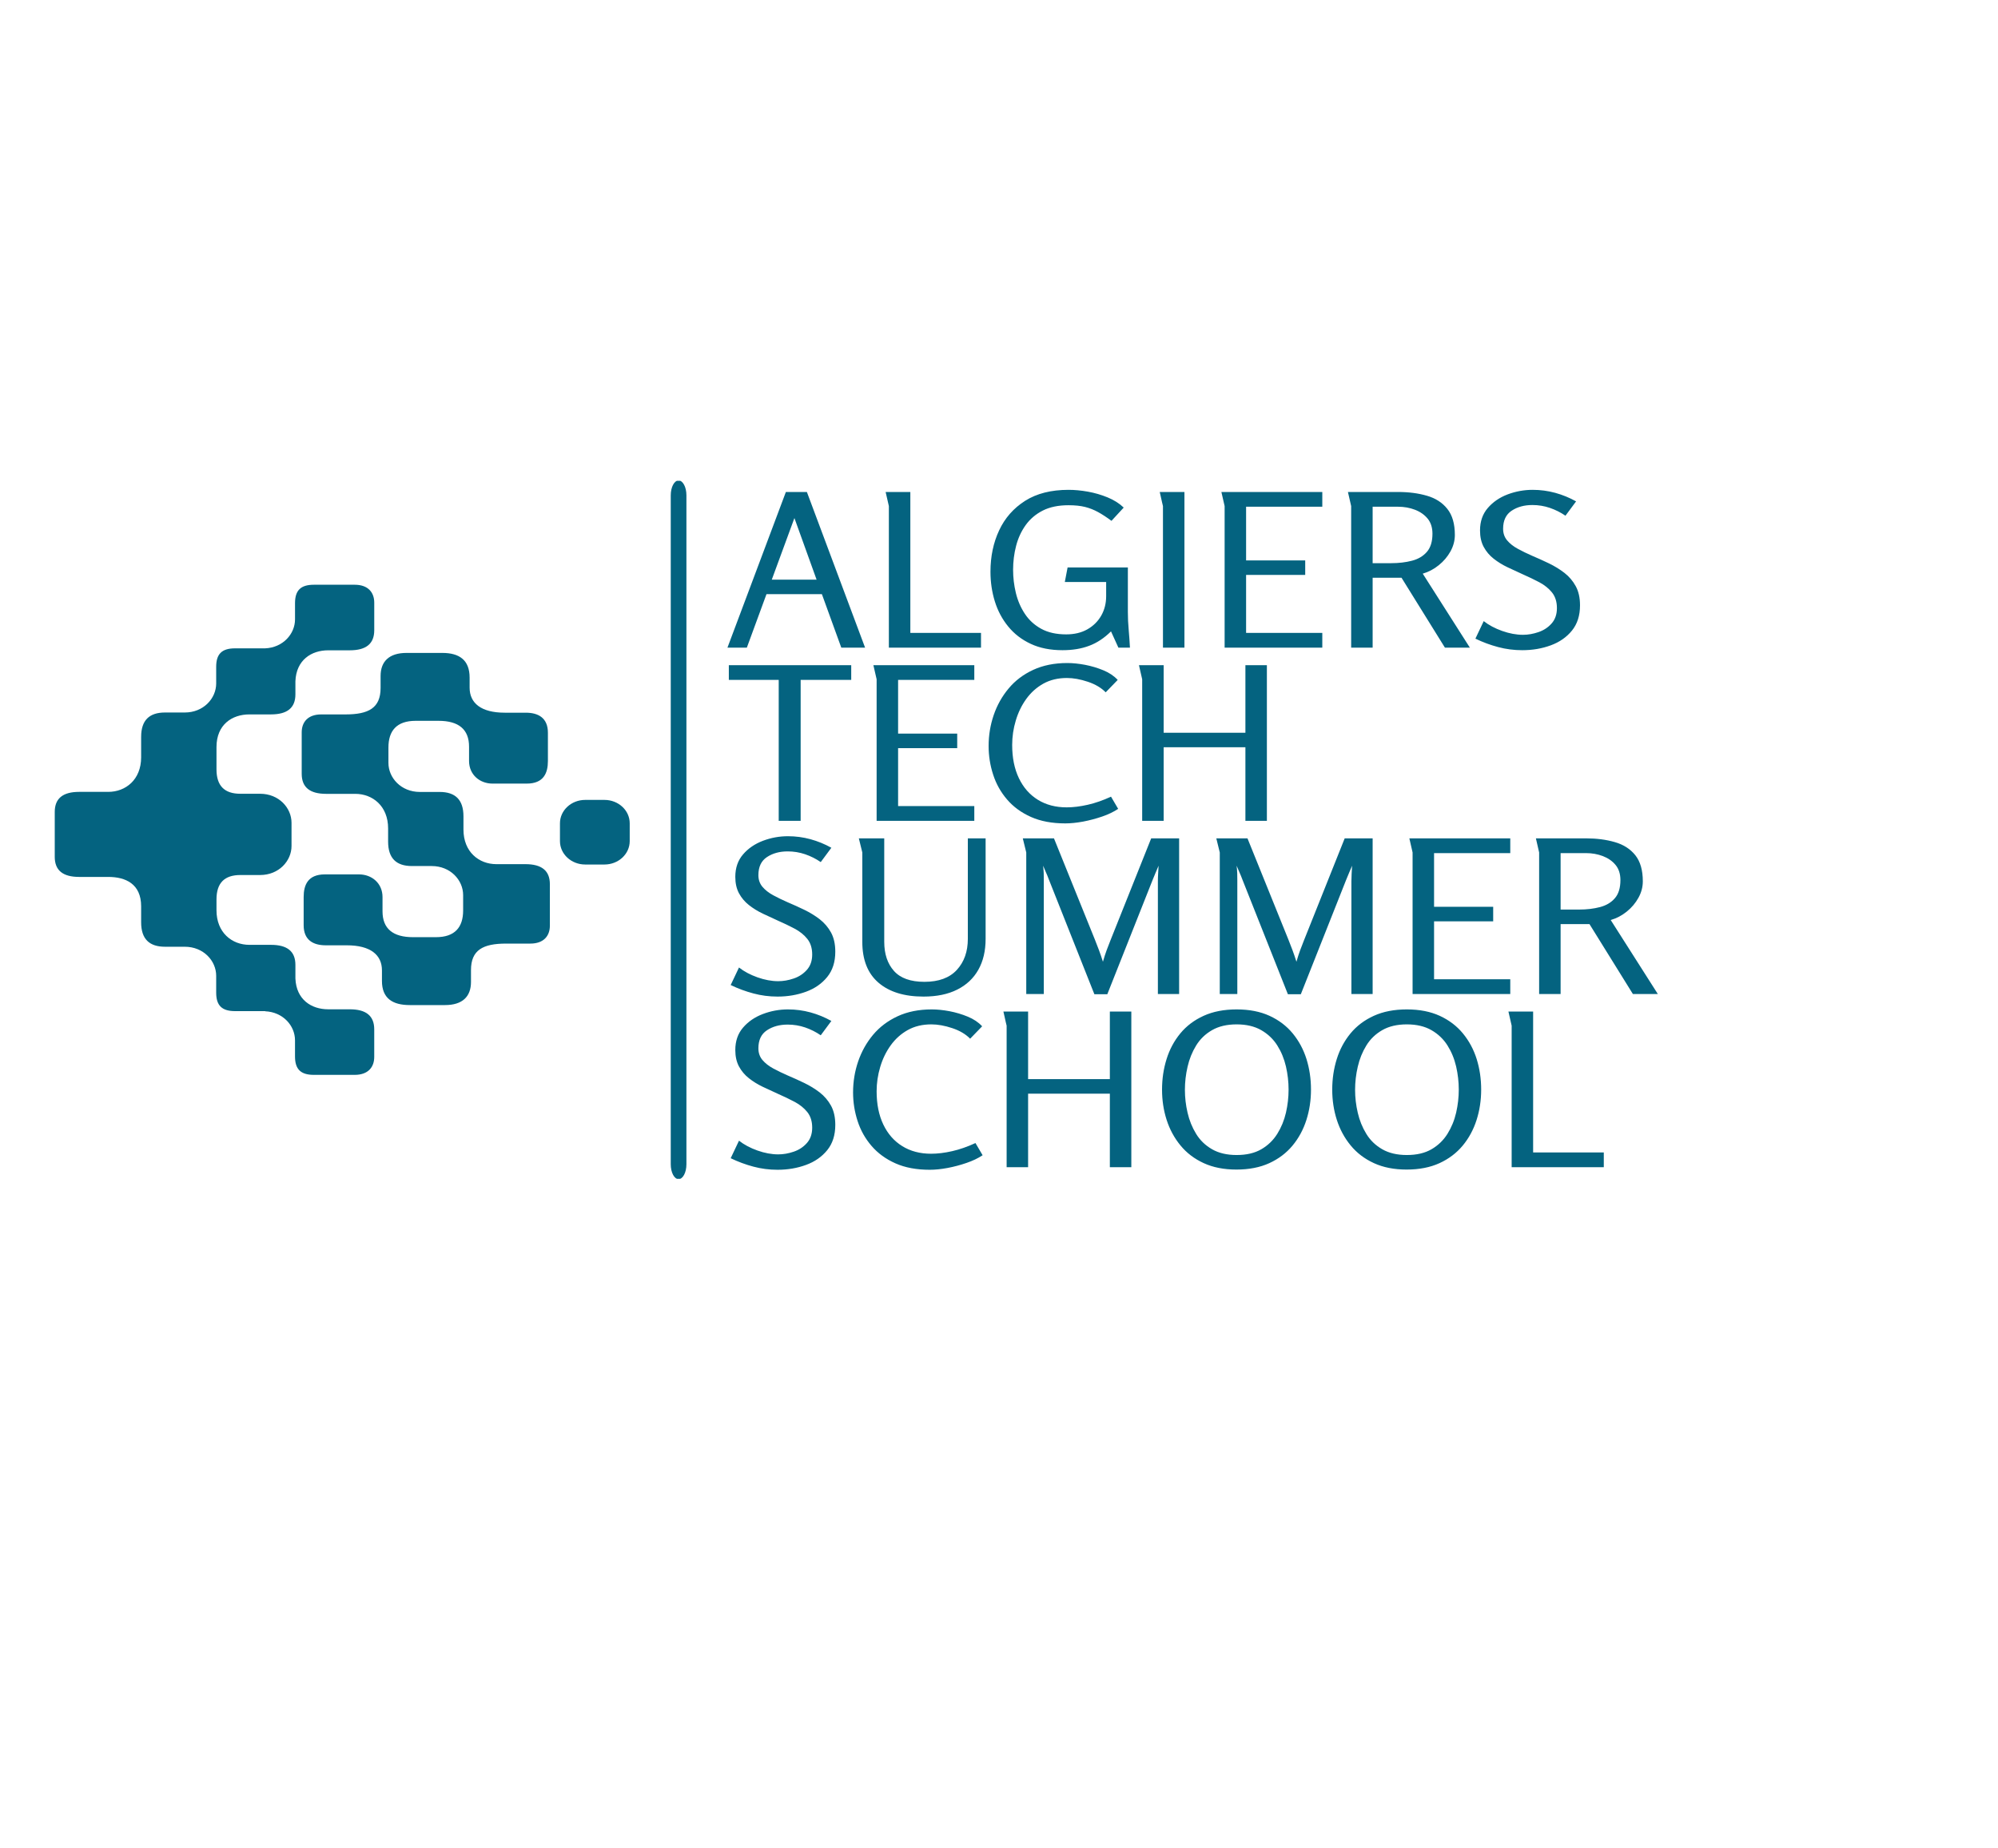 <svg width="266" height="246" viewBox="0 0 266 246" fill="none" xmlns="http://www.w3.org/2000/svg">
<g clip-path="url(#clip0_1_40)">
<g clip-path="url(#clip1_1_40)">
<g clip-path="url(#clip2_1_40)">
<path d="M91.385 65.935C91.385 64.844 90.918 63.959 90.342 63.959C89.766 63.959 89.299 64.844 89.299 65.935V154.984C89.299 156.075 89.766 156.96 90.342 156.96C90.918 156.96 91.385 156.075 91.385 154.984V65.935Z" fill="#046380"/>
<g clip-path="url(#clip3_1_40)">
<g clip-path="url(#clip4_1_40)">
<g clip-path="url(#clip5_1_40)">
<g clip-path="url(#clip6_1_40)">
<path d="M104.626 65.49H107.423L115.171 86.21H112.004L109.422 79.094H102.043L99.43 86.21H96.848L104.626 65.49ZM108.715 77.159L105.763 68.962L102.75 77.159H108.715ZM118.337 67.368L117.907 65.49H121.196V84.246H130.604V86.21H118.337V67.368ZM142.255 65.205C143.055 65.205 143.909 65.284 144.819 65.444C145.734 65.607 146.615 65.863 147.463 66.212C148.316 66.565 149.029 67.017 149.603 67.567L147.974 69.332C147.338 68.858 146.744 68.468 146.19 68.165C145.637 67.862 145.059 67.634 144.457 67.482C143.85 67.33 143.116 67.254 142.255 67.254C140.903 67.254 139.759 67.492 138.824 67.966C137.894 68.44 137.135 69.085 136.549 69.901C135.967 70.717 135.543 71.637 135.277 72.662C135.01 73.686 134.877 74.749 134.877 75.85C134.877 76.893 135 77.922 135.246 78.935C135.492 79.952 135.892 80.878 136.445 81.713C136.998 82.548 137.726 83.212 138.628 83.705C139.53 84.199 140.636 84.445 141.948 84.445C143.034 84.445 143.973 84.222 144.764 83.773C145.551 83.329 146.166 82.722 146.609 81.952C147.047 81.185 147.266 80.318 147.266 79.35V77.472H141.763L142.132 75.537H150.156V81.485C150.156 82.263 150.193 83.051 150.267 83.847C150.337 84.644 150.392 85.432 150.433 86.21H148.896L147.912 84.047C147.01 84.939 146.041 85.578 145.004 85.965C143.971 86.356 142.788 86.551 141.456 86.551C139.837 86.551 138.429 86.271 137.232 85.709C136.031 85.151 135.031 84.383 134.231 83.403C133.432 82.428 132.837 81.314 132.448 80.062C132.059 78.81 131.864 77.491 131.864 76.106C131.864 74.075 132.25 72.239 133.02 70.596C133.787 68.956 134.938 67.647 136.476 66.668C138.013 65.693 139.939 65.205 142.255 65.205ZM154.399 65.49H157.688V86.21H154.829V67.368C154.829 67.349 154.792 67.197 154.719 66.913C154.649 66.628 154.583 66.334 154.522 66.03C154.46 65.727 154.419 65.546 154.399 65.49ZM163.038 67.368L162.607 65.49H176.042V67.453H165.897V74.597H173.767V76.533H165.897V84.246H176.042V86.21H163.038V67.368ZM179.885 67.368L179.455 65.49H186.126C187.54 65.49 188.821 65.656 189.969 65.99C191.117 66.32 192.022 66.903 192.686 67.738C193.355 68.573 193.689 69.73 193.689 71.21C193.689 71.969 193.494 72.7 193.105 73.402C192.715 74.104 192.196 74.715 191.549 75.235C190.905 75.759 190.194 76.134 189.415 76.362L195.687 86.21H192.367L186.587 76.903H182.744V86.21H179.885V67.368ZM186.126 67.453H182.744V74.967H185.204C186.229 74.967 187.157 74.858 187.989 74.637C188.817 74.421 189.477 74.028 189.969 73.459C190.461 72.89 190.707 72.083 190.707 71.04C190.707 70.224 190.491 69.554 190.061 69.03C189.631 68.51 189.067 68.118 188.37 67.852C187.674 67.586 186.925 67.453 186.126 67.453ZM204.049 65.205C205.074 65.205 206.074 65.338 207.05 65.603C208.021 65.869 208.948 66.248 209.829 66.742L208.415 68.649C207.78 68.212 207.087 67.865 206.336 67.607C205.591 67.353 204.818 67.226 204.018 67.226C202.932 67.226 202.01 67.478 201.252 67.983C200.493 68.484 200.114 69.285 200.114 70.385C200.114 70.992 200.292 71.508 200.649 71.933C201.01 72.362 201.487 72.738 202.082 73.06C202.676 73.383 203.322 73.696 204.018 74C204.736 74.303 205.47 74.635 206.22 74.996C206.965 75.356 207.652 75.777 208.279 76.26C208.902 76.745 209.403 77.334 209.78 78.024C210.161 78.719 210.352 79.569 210.352 80.574C210.352 81.941 209.993 83.064 209.276 83.944C208.558 84.828 207.615 85.483 206.447 85.908C205.279 86.337 204.018 86.551 202.666 86.551C201.559 86.551 200.489 86.413 199.456 86.136C198.419 85.863 197.409 85.489 196.425 85.014L197.532 82.68C198.208 83.212 199.028 83.648 199.991 83.99C200.955 84.331 201.877 84.502 202.758 84.502C203.434 84.502 204.121 84.383 204.818 84.144C205.514 83.908 206.099 83.525 206.57 82.994C207.042 82.463 207.277 81.779 207.277 80.944C207.277 80.109 207.062 79.421 206.632 78.878C206.201 78.339 205.637 77.883 204.941 77.512C204.244 77.144 203.506 76.789 202.727 76.447C202.051 76.144 201.375 75.831 200.698 75.508C200.022 75.185 199.407 74.806 198.854 74.37C198.3 73.933 197.859 73.412 197.532 72.804C197.204 72.197 197.04 71.466 197.04 70.613C197.04 69.417 197.384 68.421 198.073 67.624C198.757 66.827 199.636 66.224 200.71 65.814C201.788 65.408 202.901 65.205 204.049 65.205Z" fill="#046380"/>
<path d="M103.673 109.264V90.507H97.032V88.544H113.326V90.507H106.593V109.264H103.673ZM116.708 90.422L116.277 88.544H129.712V90.507H119.567V97.651H127.437V99.587H119.567V107.3H129.712V109.264H116.708V90.422ZM141.825 109.606C140.062 109.606 138.542 109.321 137.263 108.752C135.979 108.182 134.918 107.408 134.078 106.429C133.237 105.454 132.619 104.35 132.221 103.116C131.819 101.883 131.618 100.612 131.618 99.302C131.618 97.879 131.844 96.507 132.295 95.187C132.745 93.87 133.407 92.689 134.281 91.646C135.149 90.603 136.24 89.777 137.552 89.17C138.863 88.562 140.38 88.259 142.102 88.259C142.819 88.259 143.604 88.339 144.457 88.498C145.305 88.662 146.119 88.904 146.898 89.227C147.677 89.549 148.312 89.976 148.804 90.507L147.205 92.158C146.61 91.551 145.817 91.082 144.825 90.752C143.829 90.418 142.901 90.251 142.04 90.251C140.852 90.251 139.806 90.502 138.904 91.003C138.002 91.508 137.244 92.187 136.629 93.041C136.014 93.894 135.549 94.853 135.234 95.915C134.914 96.978 134.754 98.06 134.754 99.16C134.754 100.868 135.051 102.342 135.646 103.583C136.24 104.828 137.08 105.786 138.166 106.458C139.253 107.133 140.534 107.471 142.009 107.471C142.87 107.471 143.803 107.357 144.807 107.129C145.811 106.902 146.847 106.541 147.912 106.048L148.865 107.67C148.271 108.069 147.56 108.41 146.732 108.695C145.9 108.979 145.053 109.203 144.192 109.367C143.331 109.526 142.542 109.606 141.825 109.606ZM165.805 109.264V99.473H154.922V109.264H152.062V90.422C152.062 90.403 152.027 90.251 151.958 89.967C151.884 89.682 151.816 89.388 151.755 89.084C151.693 88.781 151.652 88.601 151.632 88.544H154.922V97.538H165.805V88.544H168.664V109.264H165.805Z" fill="#046380"/>
<path d="M104.902 111.313C105.927 111.313 106.927 111.446 107.903 111.712C108.874 111.978 109.801 112.357 110.682 112.85L109.268 114.757C108.633 114.321 107.942 113.973 107.196 113.716C106.446 113.461 105.671 113.334 104.872 113.334C103.785 113.334 102.863 113.586 102.105 114.091C101.347 114.592 100.967 115.393 100.967 116.493C100.967 117.101 101.146 117.617 101.502 118.042C101.863 118.47 102.34 118.846 102.935 119.169C103.529 119.492 104.175 119.805 104.872 120.108C105.589 120.412 106.323 120.744 107.073 121.104C107.819 121.465 108.505 121.886 109.133 122.368C109.755 122.854 110.258 123.442 110.639 124.133C111.016 124.827 111.205 125.677 111.205 126.683C111.205 128.049 110.846 129.172 110.129 130.053C109.411 130.937 108.469 131.591 107.3 132.017C106.132 132.445 104.872 132.66 103.519 132.66C102.412 132.66 101.342 132.522 100.309 132.244C99.272 131.971 98.262 131.597 97.278 131.123L98.385 128.789C99.061 129.32 99.881 129.757 100.844 130.098C101.808 130.44 102.73 130.611 103.611 130.611C104.287 130.611 104.974 130.491 105.671 130.252C106.368 130.017 106.952 129.633 107.423 129.102C107.895 128.571 108.13 127.888 108.13 127.053C108.13 126.218 107.915 125.529 107.485 124.987C107.054 124.447 106.491 123.992 105.794 123.62C105.097 123.252 104.359 122.897 103.58 122.556C102.904 122.252 102.228 121.939 101.551 121.617C100.875 121.294 100.26 120.915 99.707 120.478C99.153 120.042 98.713 119.52 98.385 118.913C98.057 118.305 97.893 117.575 97.893 116.721C97.893 115.526 98.237 114.53 98.926 113.733C99.61 112.936 100.492 112.332 101.57 111.922C102.644 111.517 103.754 111.313 104.902 111.313ZM114.34 111.598H117.722V125.374C117.722 126.986 118.153 128.277 119.013 129.244C119.874 130.212 121.227 130.696 123.072 130.696C124.978 130.696 126.418 130.165 127.394 129.102C128.366 128.039 128.851 126.664 128.851 124.975V111.598H131.218V124.975C131.218 126.569 130.897 127.939 130.253 129.085C129.606 130.235 128.667 131.117 127.437 131.732C126.207 132.351 124.711 132.66 122.949 132.66C120.386 132.66 118.388 132.043 116.954 130.81C115.519 129.576 114.802 127.764 114.802 125.374V113.476L114.34 111.598ZM136.168 111.598H140.318L145.76 125.061C145.944 125.535 146.125 126 146.301 126.455C146.473 126.911 146.652 127.433 146.836 128.021C147 127.451 147.164 126.943 147.328 126.495C147.492 126.051 147.666 125.601 147.85 125.146L153.261 111.598H156.981V132.318H154.153V117.319C154.153 116.977 154.163 116.645 154.184 116.323C154.204 116 154.225 115.64 154.245 115.241C154.122 115.545 153.989 115.858 153.845 116.18C153.702 116.503 153.569 116.825 153.446 117.148L147.42 132.347H145.698L139.611 117.006C139.509 116.721 139.386 116.421 139.242 116.106C139.099 115.795 138.976 115.507 138.874 115.241C138.915 115.601 138.941 115.934 138.953 116.237C138.961 116.541 138.966 116.854 138.966 117.177V132.318H136.629V113.476L136.168 111.598ZM161.931 111.598H166.081L171.523 125.061C171.707 125.535 171.887 126 172.064 126.455C172.236 126.911 172.414 127.433 172.599 128.021C172.763 127.451 172.926 126.943 173.091 126.495C173.255 126.051 173.429 125.601 173.613 125.146L179.024 111.598H182.744V132.318H179.916V117.319C179.916 116.977 179.926 116.645 179.946 116.323C179.967 116 179.987 115.64 180.008 115.241C179.885 115.545 179.751 115.858 179.608 116.18C179.465 116.503 179.331 116.825 179.208 117.148L173.183 132.347H171.461L165.374 117.006C165.271 116.721 165.148 116.421 165.005 116.106C164.862 115.795 164.739 115.507 164.636 115.241C164.677 115.601 164.704 115.934 164.716 116.237C164.724 116.541 164.728 116.854 164.728 117.177V132.318H162.392V113.476L161.931 111.598ZM188.062 113.476L187.632 111.598H201.067V113.562H190.922V120.706H198.792V122.641H190.922V130.354H201.067V132.318H188.062V113.476ZM204.91 113.476L204.479 111.598H211.151C212.565 111.598 213.846 111.765 214.993 112.099C216.141 112.429 217.049 113.011 217.717 113.846C218.381 114.682 218.713 115.839 218.713 117.319C218.713 118.078 218.518 118.809 218.129 119.51C217.74 120.212 217.224 120.824 216.58 121.343C215.932 121.867 215.219 122.243 214.44 122.47L220.712 132.318H217.391L211.612 123.011H207.769V132.318H204.91V113.476ZM211.151 113.562H207.769V121.076H210.228C211.253 121.076 212.182 120.966 213.014 120.746C213.842 120.529 214.502 120.137 214.993 119.567C215.485 118.998 215.731 118.191 215.731 117.148C215.731 116.332 215.516 115.662 215.086 115.139C214.655 114.619 214.091 114.226 213.395 113.96C212.698 113.694 211.95 113.562 211.151 113.562Z" fill="#046380"/>
<path d="M104.902 134.368C105.927 134.368 106.927 134.5 107.903 134.766C108.874 135.032 109.801 135.411 110.682 135.905L109.268 137.812C108.633 137.375 107.942 137.028 107.196 136.77C106.446 136.515 105.671 136.388 104.872 136.388C103.785 136.388 102.863 136.641 102.105 137.146C101.347 137.647 100.967 138.447 100.967 139.548C100.967 140.155 101.146 140.671 101.502 141.096C101.863 141.525 102.34 141.9 102.935 142.223C103.529 142.546 104.175 142.859 104.872 143.162C105.589 143.466 106.323 143.798 107.073 144.159C107.819 144.519 108.505 144.94 109.133 145.422C109.755 145.908 110.258 146.497 110.639 147.187C111.016 147.881 111.205 148.731 111.205 149.737C111.205 151.103 110.846 152.226 110.129 153.107C109.411 153.991 108.469 154.646 107.3 155.071C106.132 155.5 104.872 155.714 103.519 155.714C102.412 155.714 101.342 155.576 100.309 155.299C99.272 155.025 98.262 154.651 97.278 154.177L98.385 151.843C99.061 152.374 99.881 152.811 100.844 153.153C101.808 153.494 102.73 153.665 103.611 153.665C104.287 153.665 104.974 153.545 105.671 153.306C106.368 153.071 106.952 152.688 107.423 152.156C107.895 151.625 108.13 150.942 108.13 150.107C108.13 149.272 107.915 148.583 107.485 148.041C107.054 147.502 106.491 147.046 105.794 146.675C105.097 146.306 104.359 145.952 103.58 145.61C102.904 145.307 102.228 144.994 101.551 144.671C100.875 144.348 100.26 143.969 99.707 143.532C99.153 143.096 98.713 142.574 98.385 141.967C98.057 141.36 97.893 140.629 97.893 139.775C97.893 138.58 98.237 137.584 98.926 136.787C99.61 135.99 100.492 135.387 101.57 134.977C102.644 134.571 103.754 134.368 104.902 134.368ZM123.779 155.714C122.016 155.714 120.495 155.43 119.216 154.86C117.933 154.291 116.872 153.517 116.031 152.538C115.191 151.563 114.572 150.458 114.174 149.225C113.773 147.991 113.572 146.72 113.572 145.411C113.572 143.988 113.798 142.616 114.248 141.295C114.699 139.979 115.359 138.798 116.228 137.755C117.101 136.711 118.194 135.886 119.505 135.278C120.817 134.671 122.334 134.368 124.055 134.368C124.773 134.368 125.557 134.447 126.41 134.607C127.259 134.77 128.072 135.013 128.851 135.335C129.63 135.658 130.265 136.085 130.757 136.616L129.159 138.267C128.564 137.66 127.771 137.191 126.779 136.861C125.783 136.527 124.855 136.36 123.994 136.36C122.805 136.36 121.76 136.61 120.858 137.111C119.956 137.616 119.198 138.295 118.583 139.149C117.968 140.003 117.503 140.961 117.187 142.024C116.868 143.087 116.708 144.168 116.708 145.269C116.708 146.976 117.005 148.451 117.599 149.692C118.194 150.937 119.034 151.895 120.12 152.566C121.207 153.242 122.487 153.58 123.963 153.58C124.824 153.58 125.757 153.466 126.761 153.238C127.765 153.01 128.8 152.65 129.866 152.156L130.819 153.779C130.224 154.177 129.511 154.519 128.679 154.803C127.851 155.088 127.007 155.312 126.146 155.475C125.285 155.635 124.496 155.714 123.779 155.714ZM147.758 155.373V145.582H136.875V155.373H134.016V136.531C134.016 136.512 133.979 136.36 133.905 136.075C133.836 135.791 133.77 135.496 133.709 135.193C133.647 134.89 133.606 134.709 133.586 134.652H136.875V143.646H147.758V134.652H150.617V155.373H147.758ZM164.605 155.686C162.945 155.686 161.496 155.401 160.258 154.832C159.016 154.263 157.985 153.479 157.166 152.481C156.346 151.486 155.731 150.354 155.321 149.083C154.911 147.811 154.706 146.464 154.706 145.041C154.706 143.618 154.907 142.265 155.309 140.982C155.707 139.703 156.315 138.565 157.135 137.567C157.955 136.572 158.99 135.791 160.24 135.222C161.49 134.652 162.956 134.368 164.636 134.368C166.317 134.368 167.778 134.652 169.02 135.222C170.258 135.791 171.287 136.572 172.107 137.567C172.926 138.565 173.538 139.703 173.939 140.982C174.337 142.265 174.536 143.618 174.536 145.041C174.536 146.464 174.331 147.815 173.921 149.094C173.511 150.376 172.896 151.512 172.076 152.498C171.256 153.485 170.227 154.263 168.989 154.832C167.747 155.401 166.286 155.686 164.605 155.686ZM164.636 153.75C165.948 153.75 167.045 153.494 167.926 152.982C168.807 152.47 169.514 151.786 170.047 150.933C170.58 150.079 170.965 149.139 171.203 148.115C171.437 147.09 171.553 146.066 171.553 145.041C171.553 144.016 171.437 142.992 171.203 141.967C170.965 140.942 170.58 140.007 170.047 139.161C169.514 138.318 168.803 137.641 167.913 137.128C167.02 136.616 165.927 136.36 164.636 136.36C163.345 136.36 162.255 136.616 161.365 137.128C160.472 137.641 159.765 138.324 159.244 139.178C158.719 140.032 158.34 140.971 158.106 141.996C157.868 143.02 157.75 144.045 157.75 145.069C157.75 146.094 157.868 147.113 158.106 148.126C158.34 149.143 158.719 150.079 159.244 150.933C159.765 151.786 160.472 152.47 161.365 152.982C162.255 153.494 163.345 153.75 164.636 153.75ZM187.263 155.686C185.603 155.686 184.154 155.401 182.916 154.832C181.674 154.263 180.643 153.479 179.823 152.481C179.004 151.486 178.389 150.354 177.979 149.083C177.569 147.811 177.364 146.464 177.364 145.041C177.364 143.618 177.565 142.265 177.966 140.982C178.364 139.703 178.973 138.565 179.793 137.567C180.612 136.572 181.648 135.791 182.898 135.222C184.148 134.652 185.613 134.368 187.294 134.368C188.974 134.368 190.436 134.652 191.678 135.222C192.916 135.791 193.945 136.572 194.764 137.567C195.584 138.565 196.195 139.703 196.597 140.982C196.995 142.265 197.193 143.618 197.193 145.041C197.193 146.464 196.988 147.815 196.578 149.094C196.168 150.376 195.553 151.512 194.734 152.498C193.914 153.485 192.885 154.263 191.647 154.832C190.405 155.401 188.944 155.686 187.263 155.686ZM187.294 153.75C188.605 153.75 189.702 153.494 190.583 152.982C191.465 152.47 192.172 151.786 192.705 150.933C193.238 150.079 193.623 149.139 193.861 148.115C194.094 147.09 194.211 146.066 194.211 145.041C194.211 144.016 194.094 142.992 193.861 141.967C193.623 140.942 193.238 140.007 192.705 139.161C192.172 138.318 191.461 137.641 190.571 137.128C189.678 136.616 188.585 136.36 187.294 136.36C186.003 136.36 184.913 136.616 184.023 137.128C183.129 137.641 182.422 138.324 181.902 139.178C181.377 140.032 180.998 140.971 180.764 141.996C180.526 143.02 180.407 144.045 180.407 145.069C180.407 146.094 180.526 147.113 180.764 148.126C180.998 149.143 181.377 150.079 181.902 150.933C182.422 151.786 183.129 152.47 184.023 152.982C184.913 153.494 186.003 153.75 187.294 153.75ZM201.251 136.531L200.821 134.652H204.11V153.409H213.518V155.373H201.251V136.531Z" fill="#046380"/>
</g>
</g>
</g>
</g>
<g clip-path="url(#clip7_1_40)">
<g clip-path="url(#clip8_1_40)">
<path d="M51.671 110.276C51.671 110.731 51.671 111.183 51.671 112.036C51.671 114.253 52.761 115.284 54.848 115.284C55.523 115.284 56.804 115.284 57.479 115.284C59.967 115.284 61.659 117.156 61.659 119.15C61.659 119.491 61.659 120.574 61.659 121.198C61.659 123.416 60.574 124.752 58.037 124.752C57.606 124.752 55.477 124.752 54.986 124.752C52.317 124.752 50.926 123.622 50.926 121.315C50.926 120.974 50.926 119.976 50.926 119.408C50.926 117.588 49.515 116.395 47.794 116.395C47.242 116.395 43.927 116.395 43.252 116.395C40.98 116.395 40.427 117.816 40.427 119.408C40.427 119.977 40.427 122.31 40.427 123.163C40.427 125.153 41.717 125.835 43.375 125.835C44.173 125.835 45.313 125.835 46.173 125.835C49.332 125.835 50.85 127.118 50.85 129.167C50.85 129.849 50.85 129.502 50.85 130.582C50.85 132.91 52.28 133.791 54.555 133.791C56.335 133.791 58.632 133.791 59.246 133.791C61.569 133.791 62.704 132.657 62.704 130.717C62.704 129.921 62.704 129.812 62.704 129.13C62.704 126.458 64.303 125.606 67.374 125.606C68.233 125.606 70.175 125.606 70.604 125.606C72.386 125.606 73.206 124.582 73.206 123.218C73.206 121.854 73.206 119.523 73.206 117.703C73.206 115.885 72.1 115.032 69.951 115.032C69.029 115.032 67.187 115.032 66.082 115.032C63.773 115.032 61.702 113.415 61.702 110.428C61.702 109.461 61.702 109.634 61.702 108.667C61.702 106.45 60.612 105.42 58.525 105.42C57.849 105.42 56.569 105.42 55.893 105.42C53.405 105.42 51.713 103.548 51.713 101.554C51.713 101.213 51.713 100.131 51.713 99.506C51.713 97.288 52.799 95.952 55.336 95.952C55.766 95.952 57.895 95.952 58.386 95.952C61.055 95.952 62.447 97.082 62.447 99.389C62.447 99.73 62.447 100.728 62.447 101.296C62.447 103.116 63.859 104.309 65.579 104.309C66.131 104.309 69.445 104.309 70.12 104.309C72.392 104.309 72.945 102.888 72.945 101.296C72.945 100.727 72.945 98.394 72.945 97.541C72.945 95.552 71.655 94.87 69.997 94.87C69.199 94.87 68.06 94.87 67.2 94.87C64.04 94.87 62.522 93.587 62.522 91.538C62.522 90.856 62.522 91.279 62.522 90.198C62.522 87.871 61.162 86.914 58.887 86.914C57.107 86.914 54.74 86.914 54.126 86.914C51.804 86.914 50.669 88.048 50.669 89.989C50.669 90.784 50.669 90.893 50.669 91.575C50.669 94.247 49.069 95.1 45.998 95.1C45.139 95.1 43.196 95.1 42.767 95.1C40.987 95.1 40.167 96.123 40.167 97.487C40.167 98.852 40.167 101.182 40.167 103.002C40.167 104.821 41.271 105.674 43.422 105.674C44.342 105.674 46.184 105.674 47.289 105.674C49.6 105.671 51.671 107.288 51.671 110.276Z" fill="#046380"/>
<path d="M80.475 115.08C82.332 115.08 83.836 113.686 83.836 111.968V109.593C83.836 107.874 82.332 106.48 80.475 106.48H77.909C76.054 106.48 74.549 107.874 74.549 109.593V111.968C74.549 113.687 76.054 115.08 77.909 115.08H80.475Z" fill="#046380"/>
<path d="M33.203 95.098C34.309 95.098 35.153 95.098 36.075 95.098C38.223 95.098 39.329 94.245 39.329 92.426C39.329 91.923 39.329 90.969 39.329 90.682C39.437 87.859 41.452 86.565 43.699 86.565C44.803 86.565 45.649 86.565 46.57 86.565C48.72 86.565 49.825 85.713 49.825 83.894C49.825 82.075 49.825 81.59 49.825 80.226C49.825 78.861 49.006 77.838 47.225 77.838C46.795 77.838 42.648 77.838 41.788 77.838C40.026 77.838 39.277 78.593 39.277 80.296C39.277 80.922 39.277 82.105 39.277 82.447C39.277 84.387 37.672 86.206 35.296 86.304C33.877 86.304 31.862 86.304 31.292 86.304C29.531 86.304 28.781 87.059 28.781 88.762C28.781 89.388 28.781 90.638 28.781 90.979C28.781 92.972 27.09 94.845 24.601 94.845C23.926 94.845 22.645 94.845 21.969 94.845C19.881 94.845 18.791 95.874 18.791 98.092C18.791 99.058 18.791 99.84 18.791 100.806C18.791 103.794 16.722 105.41 14.412 105.41C13.307 105.41 11.464 105.41 10.542 105.41C8.394 105.41 7.288 106.263 7.288 108.081C7.288 108.317 7.288 113.826 7.288 114.061C7.288 115.88 8.394 116.732 10.542 116.732C11.464 116.732 13.307 116.732 14.412 116.732C16.722 116.732 18.791 117.659 18.791 120.648C18.791 121.614 18.791 121.813 18.791 122.779C18.791 124.997 19.882 126.026 21.969 126.026C22.645 126.026 23.926 126.026 24.601 126.026C27.089 126.026 28.781 127.899 28.781 129.892C28.781 130.234 28.781 131.511 28.781 132.136C28.781 133.839 29.531 134.595 31.292 134.595C31.865 134.595 33.894 134.595 35.314 134.595L35.294 134.616C37.672 134.713 39.275 136.533 39.275 138.473C39.275 138.814 39.275 139.998 39.275 140.623C39.275 142.326 40.025 143.081 41.787 143.081C42.646 143.081 46.792 143.081 47.222 143.081C49.003 143.081 49.823 142.058 49.823 140.693C49.823 139.329 49.823 138.845 49.823 137.025C49.823 135.205 48.718 134.353 46.569 134.353C45.648 134.353 44.802 134.353 43.697 134.353C41.455 134.353 39.446 133.065 39.329 130.258C39.329 129.923 39.329 129.046 39.329 128.444C39.329 126.624 38.223 125.773 36.075 125.773C35.153 125.773 34.309 125.773 33.203 125.773C30.892 125.773 28.822 124.157 28.822 121.169C28.822 120.714 28.822 120.58 28.822 119.726C28.822 117.509 29.913 116.479 32.001 116.479C32.676 116.479 33.956 116.479 34.631 116.479C37.12 116.479 38.812 114.607 38.812 112.613C38.812 112.388 38.812 109.753 38.812 109.528C38.812 107.534 37.121 105.662 34.631 105.662C33.956 105.662 32.676 105.662 32.001 105.662C29.912 105.662 28.822 104.631 28.822 102.415C28.822 101.562 28.822 99.901 28.822 99.446C28.822 96.459 30.892 95.098 33.203 95.098Z" fill="#046380"/>
</g>
</g>
</g>
</g>
</g>
<defs>
<clipPath id="clip0_1_40">
<rect width="214" height="92.919" fill="white" transform="translate(7 64)"/>
</clipPath>
<clipPath id="clip1_1_40">
<rect width="213.424" height="93.001" fill="white" transform="translate(7.288 63.959)"/>
</clipPath>
<clipPath id="clip2_1_40">
<rect width="213.424" height="93.001" fill="white" transform="translate(7.288 63.959)"/>
</clipPath>
<clipPath id="clip3_1_40">
<rect width="123.864" height="92.539" fill="white" transform="translate(96.848 64.19)"/>
</clipPath>
<clipPath id="clip4_1_40">
<rect width="123.864" height="92.539" fill="white" transform="translate(96.848 64.19)"/>
</clipPath>
<clipPath id="clip5_1_40">
<rect width="123.864" height="92.539" fill="white" transform="translate(96.848 64.19)"/>
</clipPath>
<clipPath id="clip6_1_40">
<rect width="123.864" height="92.539" fill="white" transform="translate(96.848 64.19)"/>
</clipPath>
<clipPath id="clip7_1_40">
<rect width="76.548" height="65.243" fill="white" transform="translate(7.288 77.838)"/>
</clipPath>
<clipPath id="clip8_1_40">
<rect width="76.548" height="65.243" fill="white" transform="translate(7.288 77.838)"/>
</clipPath>
</defs>
</svg>
